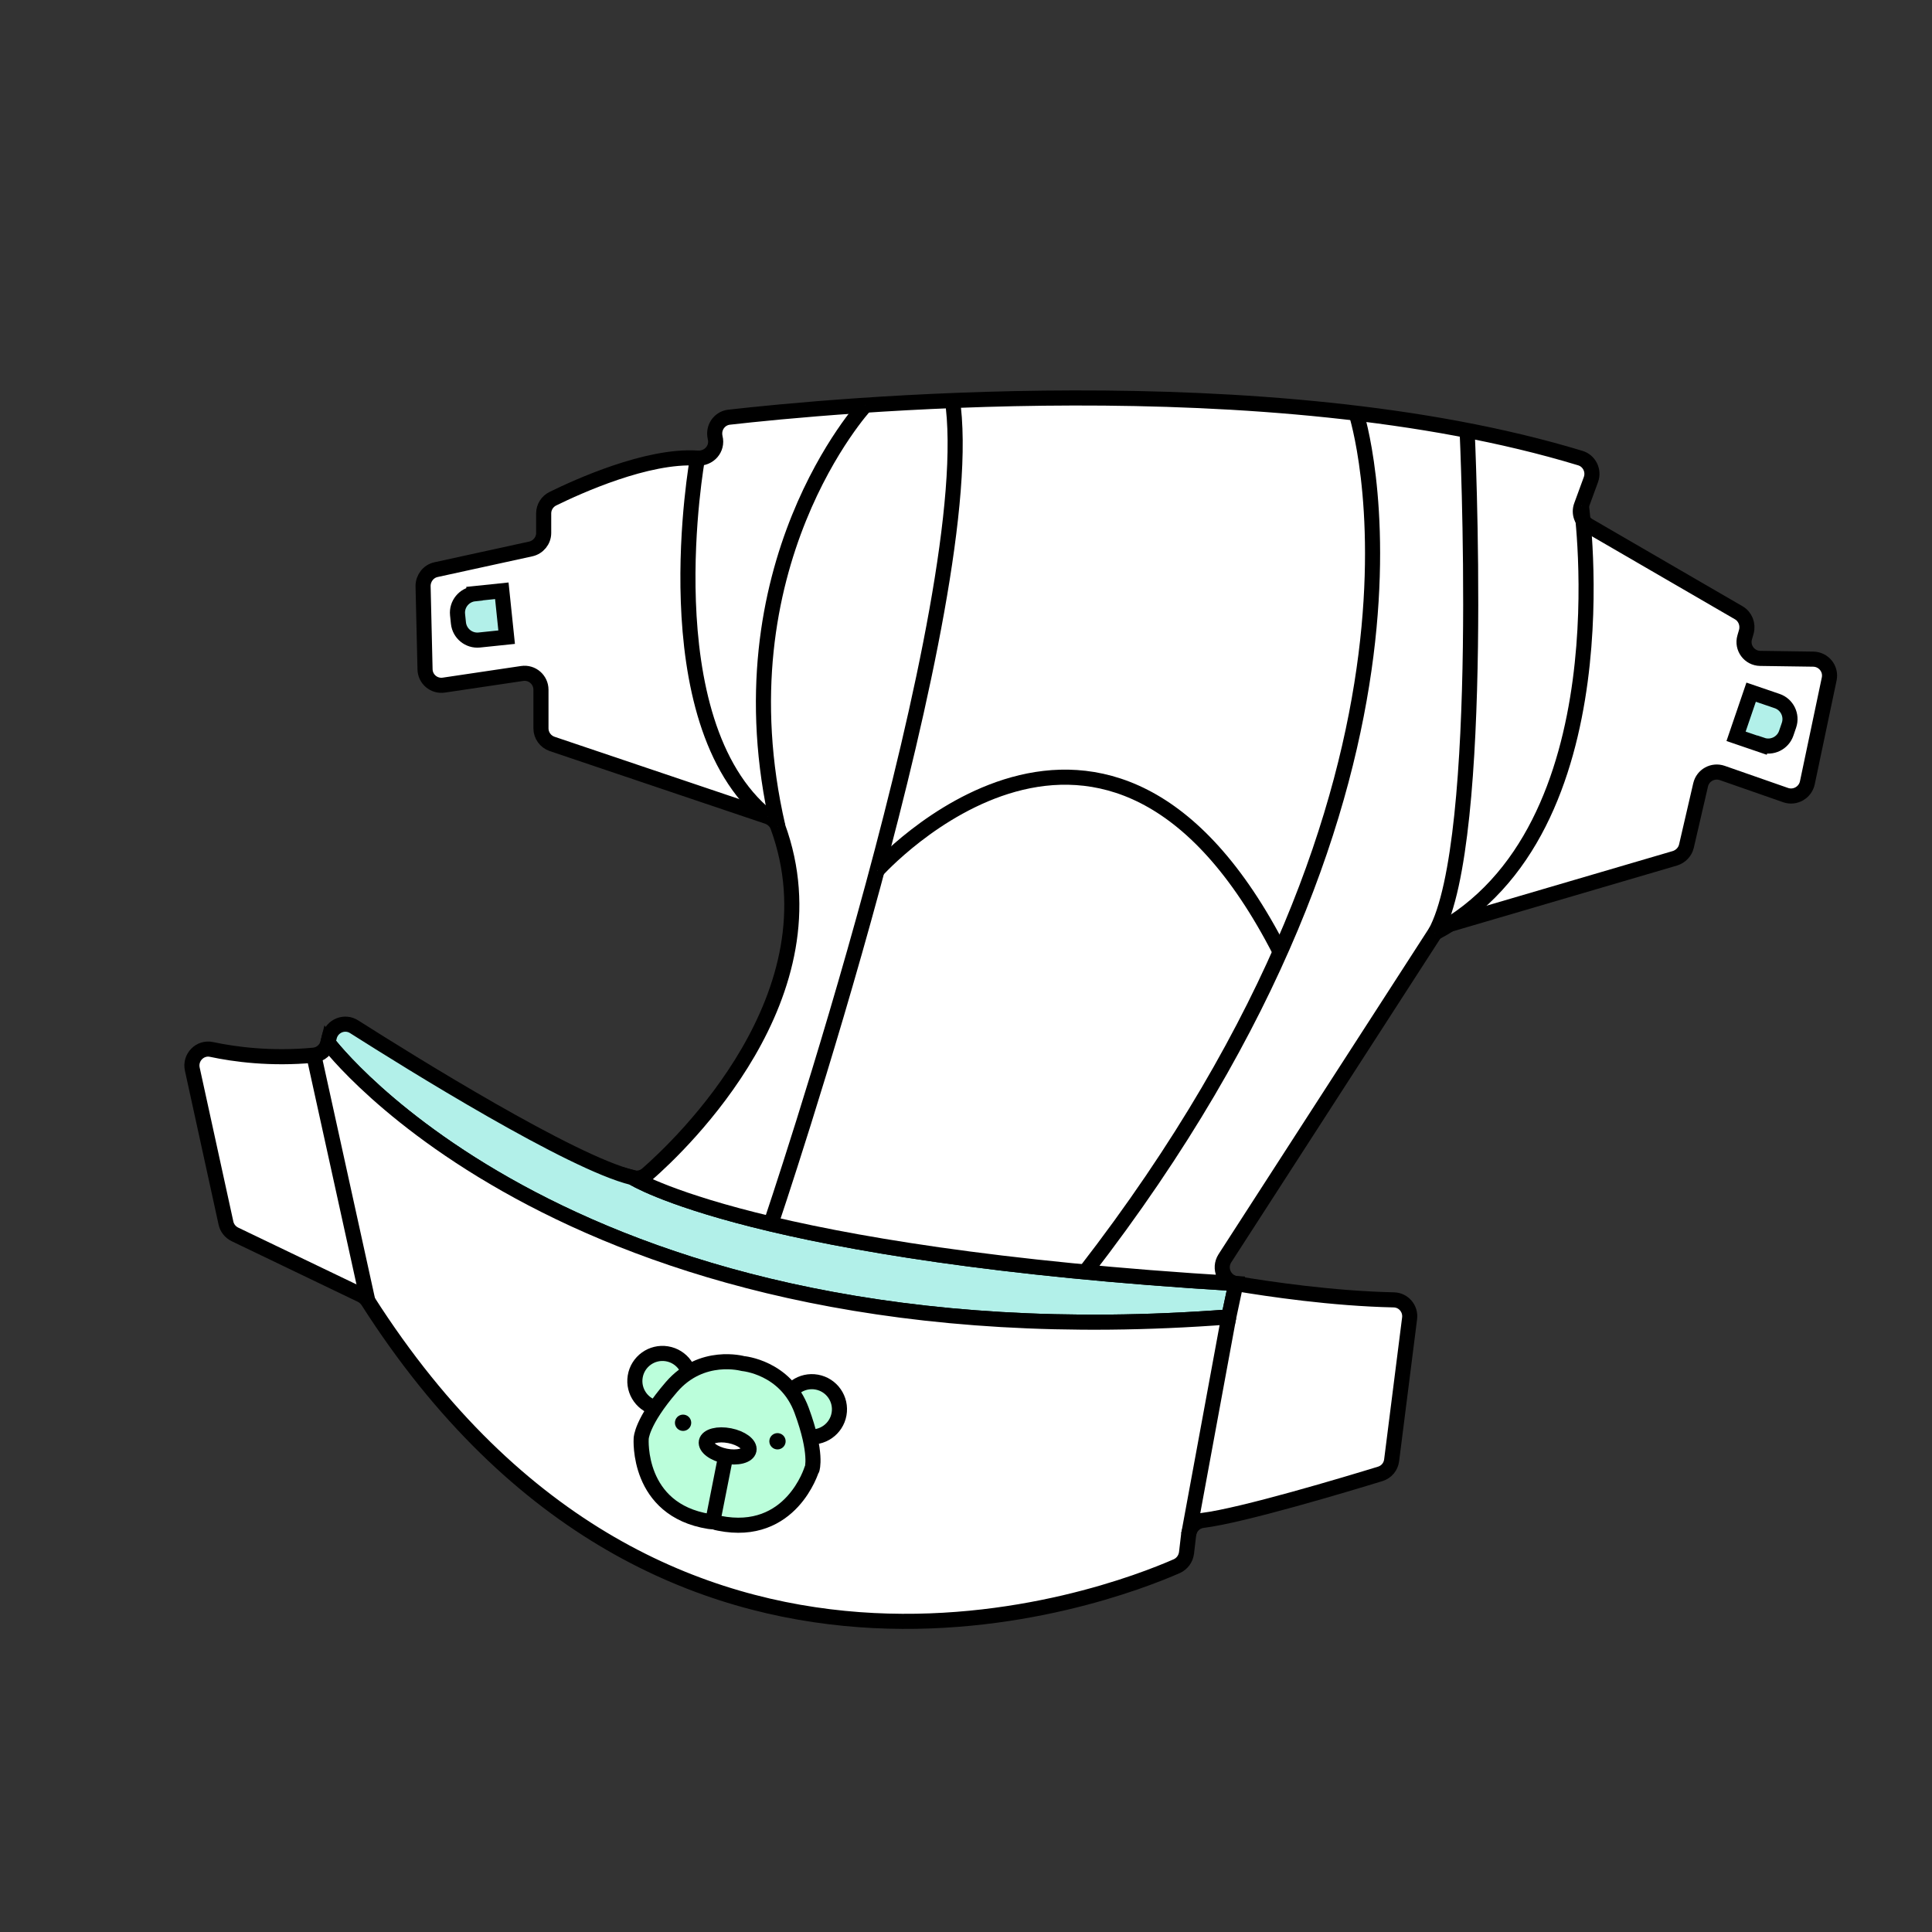<?xml version="1.0" encoding="UTF-8"?><svg id="Calque_1" xmlns="http://www.w3.org/2000/svg" viewBox="0 0 128 128"><rect x="0" y="0" width="128" height="128" fill="#333333" stroke="none"/><defs><style>.cls-1{fill:#b2f0e9;}.cls-1,.cls-2,.cls-3,.cls-4,.cls-5{stroke:#000;}.cls-1,.cls-2,.cls-4{stroke-miterlimit:10;}.cls-6{stroke:#e30613;stroke-width:8px;}.cls-6,.cls-2{fill:none;}.cls-6,.cls-3,.cls-5{stroke-linecap:round;stroke-linejoin:round;}.cls-3,.cls-4{fill:#fff;}.cls-5{fill:#bbfedb;}</style></defs><rect class="cls-6" x="-1577.91" y="-816.91" width="2655.08" height="1511.77"/><path class="cls-1" d="m81.88,85.04l-.47,2.21c-43.58,3.32-59.68-18.17-59.68-18.17l.09-.39c.18-.73,1.02-1.07,1.65-.66,3.7,2.35,14.39,9.01,18.45,9.99,0,0,8.04,5.1,39.96,7.02Z"/><path class="cls-4" d="m81.41,87.25l.47-2.21c2.21.37,6.38.99,10.46,1.08.65.01,1.13.59,1.05,1.22l-1.19,9.4c-.05.43-.34.78-.76.91-2.18.67-9.14,2.76-11.75,3.08-.5.06-.88.45-.94.95l-.14,1.2c-.05.39-.29.72-.64.88-4.44,1.95-33.87,13.36-53.6-17.57-.11-.16-.26-.3-.44-.39l-8.37-4.02c-.3-.15-.52-.42-.59-.75l-2.23-10.2c-.17-.77.51-1.47,1.28-1.3,1.5.32,3.91.65,6.76.38.46-.04.84-.38.95-.83,0,0,16.1,21.49,59.68,18.17Z"/><path class="cls-4" d="m121.19,44.98l-1.45,6.89c-.14.64-.81,1.02-1.43.81l-4.21-1.47c-.62-.21-1.28.15-1.43.79l-.94,4.06c-.09.38-.38.68-.75.8l-15.3,4.49c-.25.08-.47.24-.61.46l-13.92,21.56c-.42.66-.04,1.53.73,1.67-31.92-1.92-39.96-7.02-39.96-7.02.34.09.7,0,.97-.24,2.24-1.96,12.71-11.9,8.64-23.02-.11-.31-.37-.55-.68-.66l-14.26-4.81c-.45-.15-.75-.57-.75-1.03v-2.56c0-.67-.59-1.18-1.25-1.08l-5.18.77c-.65.1-1.24-.39-1.25-1.05l-.13-5.51c0-.52.35-.98.86-1.09l6.27-1.37c.5-.11.86-.55.86-1.06v-1.3c0-.41.24-.79.61-.97,1.63-.8,6.25-2.91,9.58-2.69.76.05,1.36-.62,1.17-1.36-.02-.09-.03-.18-.03-.27,0-.54.4-1.02.96-1.08,6.34-.72,35.7-3.58,56.39,2.71.6.18.92.84.7,1.43l-.63,1.72c-.19.5.02,1.05.47,1.32l9.96,5.78c.43.25.63.77.5,1.25l-.11.38c-.2.69.31,1.38,1.03,1.39l3.51.05c.69.01,1.2.64,1.06,1.31Z"/><line class="cls-4" x1="20.79" y1="69.91" x2="24.37" y2="86.19"/><path class="cls-4" d="m46.21,30.35s-3.16,17.44,4.64,23.76"/><path class="cls-4" d="m95.07,61.81c12.72-6.75,9.7-28.31,9.7-28.31"/><path class="cls-4" d="m57.33,26.85s-9.79,10.61-5.79,27.92"/><path class="cls-4" d="m97.2,28.51s1.29,27.17-2.12,33.3"/><path class="cls-4" d="m51.07,81.09s14.05-41.56,12.01-54.72"/><path class="cls-4" d="m89.85,27.38s7.71,23.78-17.95,56.89"/><path class="cls-4" d="m58.11,57.67s15.24-17,26.7,5.39"/><path class="cls-1" d="m31.6,39.29h1.82v3.09h-1.82c-.7,0-1.26-.57-1.26-1.26v-.56c0-.7.57-1.26,1.26-1.26Z" transform="translate(-4.06 3.52) rotate(-5.94)"/><path class="cls-1" d="m116.69,46.28h1.82v3.09h-1.82c-.7,0-1.26-.57-1.26-1.26v-.56c0-.7.57-1.26,1.26-1.26Z" transform="translate(212.22 130.87) rotate(-161.15)"/><line class="cls-2" x1="81.41" y1="87.25" x2="78.75" y2="101.68"/><circle class="cls-5" cx="43.89" cy="91.5" r="1.83" transform="translate(-53.46 120.16) rotate(-80.78)"/><circle class="cls-5" cx="53.79" cy="93.37" r="1.83" transform="translate(-47.62 129.81) rotate(-79.82)"/><path class="cls-5" d="m53.78,97.34s-1.35,4.53-6.13,3.58c-.12-.02-.23-.05-.33-.09-.11,0-.22-.02-.34-.03-4.82-.77-4.5-5.49-4.5-5.49,0,0,.01-1.1,2.01-3.42s4.73-1.55,4.73-1.55c0,0,2.83.23,3.89,3.1,1.06,2.87.69,3.9.69,3.9Z"/><circle cx="45.26" cy="94.26" r=".54" transform="translate(-55.52 122.15) rotate(-79.82)"/><circle cx="51.51" cy="95.49" r=".54" transform="translate(-51.58 129.31) rotate(-79.82)"/><ellipse class="cls-3" cx="48.21" cy="95.79" rx=".69" ry="1.44" transform="translate(-55.09 124.59) rotate(-78.86)"/><line class="cls-2" x1="47.22" y1="100.82" x2="48.08" y2="96.47"/></svg>